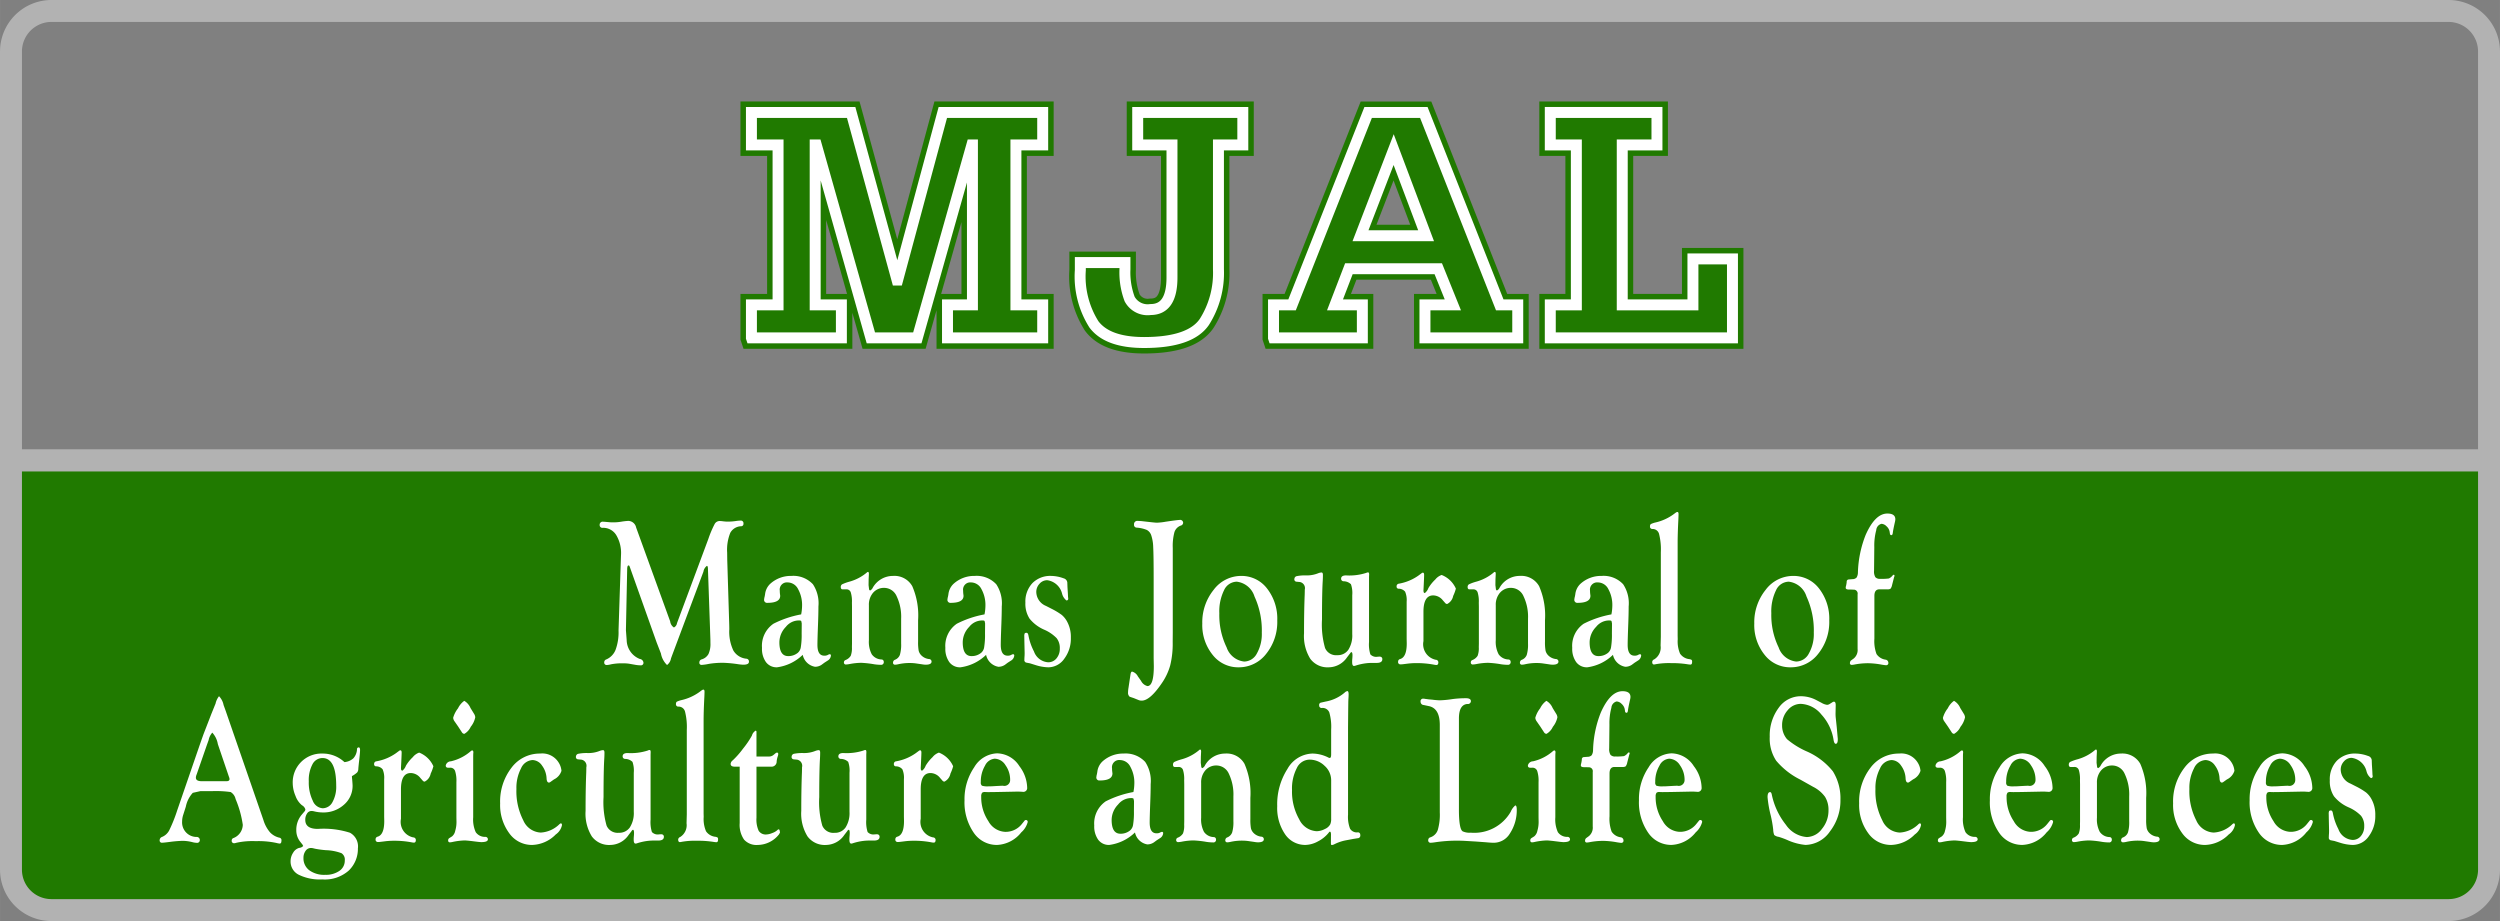 <svg id="Слой_1" data-name="Слой 1" xmlns="http://www.w3.org/2000/svg" width="80.434mm" height="29.633mm" viewBox="0 0 228.001 84">
  <rect x="0" y="0" width="228.001" height="84" fill="#808080" stroke="none"/>
  <defs>
    <style>
      .cls-1, .cls-5, .cls-6 {
        fill: none;
      }

      .cls-1, .cls-2 {
        stroke: #b2b2b2;
      }

      .cls-1, .cls-2, .cls-5 {
        stroke-miterlimit: 10;
        stroke-width: 2px;
      }

      .cls-2, .cls-4 {
        fill: #207a00;
      }

      .cls-3 {
        fill: #062568;
      }

      .cls-5 {
        stroke: #207a00;
      }

      .cls-6 {
        stroke: #fff;
      }

      .cls-7 {
        fill: #fff;
      }
    </style>
  </defs>
  <title>mjal</title>
  <path class="cls-1" d="M227.001,45.628H1V8.315A3.698,3.698,0,0,1,4.688,4.628H223.313a3.698,3.698,0,0,1,3.688,3.688v37.313Z" transform="translate(0 -3.628)"/>
  <path class="cls-2" d="M1,42H227.001a0,0,0,0,1,0,0V79.315a3.685,3.685,0,0,1-3.685,3.685H4.685A3.685,3.685,0,0,1,1,79.315V42A0,0,0,0,1,1,42Z"/>
  <g>
    <g>
      <path class="cls-3" d="M68.53,34.441V31.433h2.429V16.847h-2.429V13.884h9.096l4.186,15.286h0.052L85.986,13.884h9.108v2.963H92.652V31.433H95.094v3.009H86.412V31.433H88.686V16.847H88.634L83.66,34.441H79.422L74.448,16.847H74.344V31.433h2.39v3.009h-8.204Z" transform="translate(0 -3.628)"/>
      <path class="cls-3" d="M113.345,13.884v2.963H111.123V28.183a8.331,8.331,0,0,1-1.286,4.806q-1.285,1.877-5.497,1.877-3.333,0-4.574-1.654a8.177,8.177,0,0,1-1.24-4.938V27.574h4.07v0.609a6.885,6.885,0,0,0,.426,2.716,1.863,1.863,0,0,0,1.912.959q1.95,0,1.951-2.917V16.847h-3.126V13.884h9.586Z" transform="translate(0 -3.628)"/>
      <path class="cls-3" d="M116.145,34.441V31.433h1.692l6.938-17.548h5.078l6.925,17.548h1.641v3.009h-8.462V31.433h2.545l-1.331-3.296h-8.152l-1.267,3.296h2.494v3.009h-8.101Zm7.933-9.314h5.982l-2.958-7.855Z" transform="translate(0 -3.628)"/>
      <path class="cls-3" d="M141.387,34.441V31.433h2.377V16.847h-2.377V13.884h9.729v2.963h-3.166V31.433h6.447V27.241h3.605v7.201H141.387Z" transform="translate(0 -3.628)"/>
    </g>
    <g>
      <path class="cls-4" d="M68.53,34.441V31.433h2.429V16.847h-2.429V13.884h9.096l4.186,15.286h0.052L85.986,13.884h9.108v2.963H92.652V31.433H95.094v3.009H86.412V31.433H88.686V16.847H88.634L83.66,34.441H79.422L74.448,16.847H74.344V31.433h2.39v3.009h-8.204Z" transform="translate(0 -3.628)"/>
      <path class="cls-4" d="M113.345,13.884v2.963H111.123V28.183a8.331,8.331,0,0,1-1.286,4.806q-1.285,1.877-5.497,1.877-3.333,0-4.574-1.654a8.177,8.177,0,0,1-1.24-4.938V27.574h4.07v0.609a6.885,6.885,0,0,0,.426,2.716,1.863,1.863,0,0,0,1.912.959q1.95,0,1.951-2.917V16.847h-3.126V13.884h9.586Z" transform="translate(0 -3.628)"/>
      <path class="cls-4" d="M116.145,34.441V31.433h1.692l6.938-17.548h5.078l6.925,17.548h1.641v3.009h-8.462V31.433h2.545l-1.331-3.296h-8.152l-1.267,3.296h2.494v3.009h-8.101Zm7.933-9.314h5.982l-2.958-7.855Z" transform="translate(0 -3.628)"/>
      <path class="cls-4" d="M141.387,34.441V31.433h2.377V16.847h-2.377V13.884h9.729v2.963h-3.166V31.433h6.447V27.241h3.605v7.201H141.387Z" transform="translate(0 -3.628)"/>
    </g>
    <g>
      <path class="cls-5" d="M68.53,34.441V31.433h2.429V16.847h-2.429V13.884h9.096l4.186,15.286h0.052L85.986,13.884h9.108v2.963H92.652V31.433H95.094v3.009H86.412V31.433H88.686V16.847H88.634L83.66,34.441H79.422L74.448,16.847H74.344V31.433h2.39v3.009h-8.204Z" transform="translate(0 -3.628)"/>
      <path class="cls-5" d="M113.345,13.884v2.963H111.123V28.183a8.331,8.331,0,0,1-1.286,4.806q-1.285,1.877-5.497,1.877-3.333,0-4.574-1.654a8.177,8.177,0,0,1-1.24-4.938V27.574h4.07v0.609a6.885,6.885,0,0,0,.426,2.716,1.863,1.863,0,0,0,1.912.959q1.95,0,1.951-2.917V16.847h-3.126V13.884h9.586Z" transform="translate(0 -3.628)"/>
      <path class="cls-5" d="M116.145,34.441V31.433h1.692l6.938-17.548h5.078l6.925,17.548h1.641v3.009h-8.462V31.433h2.545l-1.331-3.296h-8.152l-1.267,3.296h2.494v3.009h-8.101Zm7.933-9.314h5.982l-2.958-7.855Z" transform="translate(0 -3.628)"/>
      <path class="cls-5" d="M141.387,34.441V31.433h2.377V16.847h-2.377V13.884h9.729v2.963h-3.166V31.433h6.447V27.241h3.605v7.201H141.387Z" transform="translate(0 -3.628)"/>
    </g>
    <g>
      <path class="cls-6" d="M68.53,34.441V31.433h2.429V16.847h-2.429V13.884h9.096l4.186,15.286h0.052L85.986,13.884h9.108v2.963H92.652V31.433H95.094v3.009H86.412V31.433H88.686V16.847H88.634L83.66,34.441H79.422L74.448,16.847H74.344V31.433h2.39v3.009h-8.204Z" transform="translate(0 -3.628)"/>
      <path class="cls-6" d="M113.345,13.884v2.963H111.123V28.183a8.331,8.331,0,0,1-1.286,4.806q-1.285,1.877-5.497,1.877-3.333,0-4.574-1.654a8.177,8.177,0,0,1-1.24-4.938V27.574h4.07v0.609a6.885,6.885,0,0,0,.426,2.716,1.863,1.863,0,0,0,1.912.959q1.95,0,1.951-2.917V16.847h-3.126V13.884h9.586Z" transform="translate(0 -3.628)"/>
      <path class="cls-6" d="M116.145,34.441V31.433h1.692l6.938-17.548h5.078l6.925,17.548h1.641v3.009h-8.462V31.433h2.545l-1.331-3.296h-8.152l-1.267,3.296h2.494v3.009h-8.101Zm7.933-9.314h5.982l-2.958-7.855Z" transform="translate(0 -3.628)"/>
      <path class="cls-6" d="M141.387,34.441V31.433h2.377V16.847h-2.377V13.884h9.729v2.963h-3.166V31.433h6.447V27.241h3.605v7.201H141.387Z" transform="translate(0 -3.628)"/>
    </g>
  </g>
  <g>
    <path class="cls-7" d="M58.014,51.737l3.106,8.565a0.768,0.768,0,0,0,.341.554,0.524,0.524,0,0,0,.279-0.392l2.857-7.675a9.554,9.554,0,0,1,.578-1.367A0.522,0.522,0,0,1,65.63,51.145a2.897,2.897,0,0,1,.334.029,3.546,3.546,0,0,0,.456.028,5.386,5.386,0,0,0,.767-0.067,3.198,3.198,0,0,1,.35-0.028,0.238,0.238,0,0,1,.266.272,0.212,0.212,0,0,1-.205.244,1.164,1.164,0,0,0-.997.601,4.126,4.126,0,0,0-.284,1.804l0.007,0.649,0.182,5.936,0.007,0.392a4.017,4.017,0,0,0,.368,1.951,1.547,1.547,0,0,0,1.209.749,0.249,0.249,0,0,1,.212.282q0,0.262-.516.263a3.986,3.986,0,0,1-.486-0.048,11.443,11.443,0,0,0-1.314-.125,7.715,7.715,0,0,0-1.329.096,4.498,4.498,0,0,1-.684.096,0.195,0.195,0,0,1-.19-0.243,0.276,0.276,0,0,1,.22-0.264,1.049,1.049,0,0,0,.61-0.486,2.174,2.174,0,0,0,.178-0.993c0-.21-0.002-0.359-0.007-0.449l-0.22-6.339q-0.007-.258-0.099-0.258a0.83,0.83,0,0,0-.312.526L61.299,63.389l-0.105.286a0.935,0.935,0,0,1-.361.603,1.944,1.944,0,0,1-.557-1.052l-0.386-.994-2.427-6.824-0.053-.143a0.098,0.098,0,0,0-.091-0.067q-0.121,0-.121.392l-0.007.306-0.099,4.827-0.008.383,0.068,0.898a1.889,1.889,0,0,0,1.19,1.72,0.383,0.383,0,0,1,.341.331,0.229,0.229,0,0,1-.266.252,2.917,2.917,0,0,1-.486-0.048l-0.54-.096A3.472,3.472,0,0,0,56.8,64.125a5.05,5.05,0,0,0-1.079.09,1.713,1.713,0,0,1-.38.063,0.216,0.216,0,0,1-.235-0.253,0.263,0.263,0,0,1,.182-0.254,1.579,1.579,0,0,0,.853-0.883,4.626,4.626,0,0,0,.269-1.761l0.205-6.27,0.022-.639a3.17,3.17,0,0,0-.443-1.799,1.394,1.394,0,0,0-1.217-.654,0.248,0.248,0,0,1-.288-0.272,0.271,0.271,0,0,1,.326-0.282c0.045,0,.104.003,0.174,0.009l0.439,0.039q0.121,0.01.311,0.009a4.206,4.206,0,0,0,.697-0.057,6.093,6.093,0,0,1,.666-0.077A0.749,0.749,0,0,1,58.014,51.737Z" transform="translate(0 -3.628)"/>
    <path class="cls-7" d="M73.065,59.662a4.101,4.101,0,0,0,.083-0.748,2.993,2.993,0,0,0-.365-1.562,1.075,1.075,0,0,0-.937-0.606,0.659,0.659,0,0,0-.73.761,2.403,2.403,0,0,0,.015.275L71.154,57.963q0,0.647-1.173.646a0.269,0.269,0,0,1-.29-0.334,0.948,0.948,0,0,1,.038-0.211c0.016-.069.031-0.152,0.046-0.248a1.533,1.533,0,0,1,.462-0.937,2.792,2.792,0,0,1,1.94-.727,2.44,2.44,0,0,1,1.963.764,3.141,3.141,0,0,1,.5,2.024q0,0.725-.045,1.823-0.046,1.26-.046,1.68,0,0.983.622,0.983a0.621,0.621,0,0,0,.326-0.067,0.446,0.446,0,0,1,.174-0.066,0.108,0.108,0,0,1,.106.134,0.575,0.575,0,0,1-.295.449l-0.296.191-0.257.19a1.06,1.06,0,0,1-.599.182,1.391,1.391,0,0,1-1.122-1.089,4.139,4.139,0,0,1-2.342,1.137,1.205,1.205,0,0,1-1.008-.469,2.081,2.081,0,0,1-.364-1.303,2.445,2.445,0,0,1,1.044-2.202A9.215,9.215,0,0,1,73.065,59.662Zm-0.152.554a1.505,1.505,0,0,0-1.243.584,2.027,2.027,0,0,0-.591,1.404q0,1.261.804,1.262a1.357,1.357,0,0,0,.872-0.296,0.837,0.837,0,0,0,.28-0.526A6.924,6.924,0,0,0,73.11,61.411l0.007-.736v-0.2l-0.045-.211A0.268,0.268,0,0,0,72.913,60.215Z" transform="translate(0 -3.628)"/>
    <path class="cls-7" d="M83.73,60.196v1.936a4.386,4.386,0,0,0,.053.844,0.928,0.928,0,0,0,.243.424,1.167,1.167,0,0,0,.697.334,0.231,0.231,0,0,1,.235.229q0,0.287-.54.287a2.186,2.186,0,0,1-.327-0.036l-0.494-.072a4.135,4.135,0,0,0-.524-0.045,4.751,4.751,0,0,0-1.155.112,1.354,1.354,0,0,1-.304.041,0.17,0.17,0,0,1-.167-0.211,0.262,0.262,0,0,1,.174-0.238A0.78,0.78,0,0,0,82.07,63.351a3.293,3.293,0,0,0,.114-1.033V60.063a4.35,4.35,0,0,0-.411-2.06,1.246,1.246,0,0,0-1.12-.76,1.298,1.298,0,0,0-1.022.439,1.666,1.666,0,0,0-.388,1.146v3.188a2.431,2.431,0,0,0,.261,1.283,1.122,1.122,0,0,0,.883.473,0.209,0.209,0,0,1,.212.22,0.236,0.236,0,0,1-.266.268,4.466,4.466,0,0,1-.6-0.048,9.271,9.271,0,0,0-1.185-.134,5.904,5.904,0,0,0-1.018.103,2.457,2.457,0,0,1-.373.051,0.173,0.173,0,0,1-.19-0.201,0.215,0.215,0,0,1,.129-0.2,0.992,0.992,0,0,0,.493-0.396,1.995,1.995,0,0,0,.106-0.789l0.007-.315V58.963L77.696,58.591a2.789,2.789,0,0,0-.11-0.951,0.403,0.403,0,0,0-.406-0.263H76.832a0.128,0.128,0,0,1-.114-0.058,0.229,0.229,0,0,1-.038-0.144,0.275,0.275,0,0,1,.114-0.253,4.054,4.054,0,0,1,.669-0.244,4.175,4.175,0,0,0,1.589-.832A0.143,0.143,0,0,1,79.152,55.79q0.091-.01.091,0.182l-0.023.478-0.007.545,0.045,0.363a0.14,0.14,0,0,0,.099.124,0.531,0.531,0,0,0,.242-0.258,2.109,2.109,0,0,1,1.838-1.071,1.863,1.863,0,0,1,1.763.939A6.692,6.692,0,0,1,83.73,60.196Z" transform="translate(0 -3.628)"/>
    <path class="cls-7" d="M89.787,59.662a4.101,4.101,0,0,0,.083-0.748,2.993,2.993,0,0,0-.365-1.562,1.075,1.075,0,0,0-.937-0.606,0.659,0.659,0,0,0-.73.761,2.403,2.403,0,0,0,.015.275l0.022,0.181q0,0.647-1.173.646a0.269,0.269,0,0,1-.29-0.334,0.948,0.948,0,0,1,.038-0.211c0.016-.069.031-0.152,0.046-0.248a1.533,1.533,0,0,1,.462-0.937,2.792,2.792,0,0,1,1.94-.727,2.44,2.44,0,0,1,1.963.764,3.141,3.141,0,0,1,.5,2.024q0,0.725-.045,1.823-0.046,1.26-.046,1.68,0,0.983.622,0.983a0.621,0.621,0,0,0,.326-0.067,0.446,0.446,0,0,1,.174-0.066,0.108,0.108,0,0,1,.106.134,0.575,0.575,0,0,1-.295.449l-0.296.191L91.652,64.258a1.06,1.06,0,0,1-.599.182,1.391,1.391,0,0,1-1.122-1.089,4.139,4.139,0,0,1-2.342,1.137,1.205,1.205,0,0,1-1.008-.469,2.081,2.081,0,0,1-.364-1.303,2.445,2.445,0,0,1,1.044-2.202A9.215,9.215,0,0,1,89.787,59.662Zm-0.152.554a1.505,1.505,0,0,0-1.243.584,2.027,2.027,0,0,0-.591,1.404q0,1.261.804,1.262a1.357,1.357,0,0,0,.872-0.296,0.837,0.837,0,0,0,.28-0.526,6.924,6.924,0,0,0,.076-1.232L89.84,60.674v-0.2l-0.045-.211A0.268,0.268,0,0,0,89.635,60.215Z" transform="translate(0 -3.628)"/>
    <path class="cls-7" d="M95.875,56.153a3.378,3.378,0,0,1,1.129.22,0.44,0.44,0,0,1,.334.373l0.015,0.42L97.391,57.769l0.015,0.325a0.55,0.55,0,0,1,.015.114,0.152,0.152,0,0,1-.161.182,1.144,1.144,0,0,1-.4-0.628,1.618,1.618,0,0,0-1.353-1.217,0.919,0.919,0,0,0-.703.323,1.088,1.088,0,0,0-.295.759,1.406,1.406,0,0,0,.887,1.263l0.523,0.267a6.475,6.475,0,0,1,.91.55,2.149,2.149,0,0,1,.462.559,2.929,2.929,0,0,1,.371,1.528,3.056,3.056,0,0,1-.599,1.911,1.787,1.787,0,0,1-1.463.783,4.136,4.136,0,0,1-1.145-.2l-0.523-.163-0.341-.066a0.233,0.233,0,0,1-.167-0.268c0-.051.002-0.131,0.008-0.239,0.01-.108.015-0.232,0.015-0.373l-0.023-1.041-0.008-.469A0.643,0.643,0,0,1,93.452,61.396a0.21,0.21,0,0,1,.178-0.053q0.122,0,.167.258a5.173,5.173,0,0,0,.5,1.438,1.473,1.473,0,0,0,1.296.99,0.955,0.955,0,0,0,.758-0.355,1.34,1.34,0,0,0,.303-0.898,1.444,1.444,0,0,0-.292-0.95,3.547,3.547,0,0,0-1.11-.76,3.499,3.499,0,0,1-1.357-1.018,2.49,2.49,0,0,1-.379-1.457,2.453,2.453,0,0,1,.637-1.778A2.282,2.282,0,0,1,95.875,56.153Z" transform="translate(0 -3.628)"/>
    <path class="cls-7" d="M106.957,53.61v7.737l-0.007.859a8.275,8.275,0,0,1-.224,2.097,5.419,5.419,0,0,1-.785,1.657q-1.069,1.567-1.819,1.567a0.72,0.72,0,0,1-.295-0.058l-0.425-.172-0.372-.124a0.46,0.46,0,0,1-.151-0.402,2.499,2.499,0,0,1,.038-0.401l0.182-1.214c0.026-.185.077-0.276,0.153-0.276a0.842,0.842,0,0,1,.521.433l0.293,0.414a0.903,0.903,0,0,0,.579.472q0.584,0,.584-1.825l-0.015-.707V56.469q0-2.217-.042-2.949a3.735,3.735,0,0,0-.186-1.094,0.863,0.863,0,0,0-.398-0.468,3.034,3.034,0,0,0-.936-0.21,0.246,0.246,0,0,1-.228-0.281,0.3,0.3,0,0,1,.349-0.331,5.101,5.101,0,0,1,.516.039q1.069,0.124,1.205.124a5.491,5.491,0,0,0,.796-0.086q1.092-.163,1.273-0.163a0.273,0.273,0,0,1,.341.263,0.285,0.285,0,0,1-.228.253,0.943,0.943,0,0,0-.568.597A4.857,4.857,0,0,0,106.957,53.61Z" transform="translate(0 -3.628)"/>
    <path class="cls-7" d="M113.189,56.153a2.92,2.92,0,0,1,2.365,1.146,4.464,4.464,0,0,1,.933,2.912,4.633,4.633,0,0,1-1.012,3.05,3.138,3.138,0,0,1-2.521,1.227,2.945,2.945,0,0,1-2.361-1.136,4.317,4.317,0,0,1-.944-2.854,4.712,4.712,0,0,1,1.035-3.074A3.13,3.13,0,0,1,113.189,56.153Zm-0.393.526a1.299,1.299,0,0,0-1.163.781,4.371,4.371,0,0,0-.43,2.104,6.719,6.719,0,0,0,.665,3.104,1.914,1.914,0,0,0,1.601,1.295,1.33,1.33,0,0,0,1.159-.738,3.606,3.606,0,0,0,.449-1.898,7.416,7.416,0,0,0-.665-3.294A1.934,1.934,0,0,0,112.796,56.679Z" transform="translate(0 -3.628)"/>
    <path class="cls-7" d="M124.856,56.258v5.918a3.054,3.054,0,0,0,.121,1.132,0.718,0.718,0,0,0,.652.215l0.174-.01a0.37,0.37,0,0,1,.137.02,0.214,0.214,0,0,1,.129.214q0,0.34-.517.34h-0.365a4.732,4.732,0,0,0-.486.02,5.103,5.103,0,0,0-1.08.229,0.405,0.405,0,0,1-.137.028c-0.112,0-.167-0.118-0.167-0.354a2.921,2.921,0,0,1,.015-0.325q0.015-.19.015-0.287,0-.286-0.098-0.296a0.242,0.242,0,0,0-.121.115l-0.272.354a2.051,2.051,0,0,1-1.672.917,1.951,1.951,0,0,1-1.688-.782,3.938,3.938,0,0,1-.568-2.32q0-2.033.061-3.522c0.005-.178.008-0.331,0.008-0.458a0.568,0.568,0,0,0-.447-0.697l-0.303-.028a0.21,0.21,0,0,1-.197-0.263,0.268,0.268,0,0,1,.232-0.248,3.781,3.781,0,0,1,.863-0.063,2.751,2.751,0,0,0,1.057-.191,0.99,0.99,0,0,1,.319-0.077q0.129,0,.129.22c0,0.172-.005.347-0.015,0.525q-0.068,1.012-.068,3.542a7.818,7.818,0,0,0,.279,2.601,1.091,1.091,0,0,0,1.116.654,1.167,1.167,0,0,0,1.01-.497,2.423,2.423,0,0,0,.354-1.421V57.908a2.426,2.426,0,0,0-.118-0.995,0.981,0.981,0,0,0-.663-0.272,0.225,0.225,0,0,1-.235-0.233q0-.302.457-0.302a4.995,4.995,0,0,0,1.833-.229,0.39,0.39,0,0,1,.16-0.047q0.106-.01.106,0.19Z" transform="translate(0 -3.628)"/>
    <path class="cls-7" d="M129.82,59.42v2.681a1.443,1.443,0,0,0,1.122,1.699,0.232,0.232,0,0,1,.235.233c0,0.163-.058.244-0.175,0.244a1.053,1.053,0,0,1-.212-0.028,8.412,8.412,0,0,0-1.565-.144,6.978,6.978,0,0,0-.767.038l-0.471.058a1.82,1.82,0,0,1-.266.019,0.208,0.208,0,0,1-.213-0.253,0.233,0.233,0,0,1,.189-0.234q0.599-.182.599-1.42l-0.008-.4V58.501a1.95,1.95,0,0,0-.14-0.91,0.762,0.762,0,0,0-.603-0.271,0.181,0.181,0,0,1-.174-0.206,0.231,0.231,0,0,1,.206-0.253,4.408,4.408,0,0,0,1.78-.736l0.296-.22a0.188,0.188,0,0,1,.114-0.048q0.114,0,.114.21c0,0.044-.003.137-0.008,0.277l-0.023.535-0.03.592,0.008,0.105a0.15,0.15,0,0,0,.113.144,0.994,0.994,0,0,0,.33-0.459,3.584,3.584,0,0,1,.627-0.779,1.281,1.281,0,0,1,.582-0.416,2.369,2.369,0,0,1,1.296,1.243,3.636,3.636,0,0,1-.245.669,1.039,1.039,0,0,1-.551.736,0.239,0.239,0,0,1-.181-0.096l-0.211-.239a1.138,1.138,0,0,0-.881-0.449Q129.821,57.931,129.82,59.42Z" transform="translate(0 -3.628)"/>
    <path class="cls-7" d="M140.904,60.196v1.936a4.386,4.386,0,0,0,.053.844,0.928,0.928,0,0,0,.243.424,1.167,1.167,0,0,0,.697.334,0.231,0.231,0,0,1,.235.229q0,0.287-.54.287a2.186,2.186,0,0,1-.327-0.036l-0.494-.072a4.135,4.135,0,0,0-.524-0.045,4.751,4.751,0,0,0-1.155.112,1.354,1.354,0,0,1-.304.041,0.17,0.17,0,0,1-.167-0.211,0.262,0.262,0,0,1,.174-0.238,0.78,0.78,0,0,0,.447-0.449,3.293,3.293,0,0,0,.114-1.033V60.063a4.35,4.35,0,0,0-.411-2.06,1.246,1.246,0,0,0-1.12-.76,1.298,1.298,0,0,0-1.022.439,1.666,1.666,0,0,0-.388,1.146v3.188a2.431,2.431,0,0,0,.261,1.283,1.122,1.122,0,0,0,.883.473,0.209,0.209,0,0,1,.212.22,0.236,0.236,0,0,1-.266.268,4.466,4.466,0,0,1-.6-0.048,9.271,9.271,0,0,0-1.185-.134,5.904,5.904,0,0,0-1.018.103,2.457,2.457,0,0,1-.373.051,0.173,0.173,0,0,1-.19-0.201,0.215,0.215,0,0,1,.129-0.2,0.992,0.992,0,0,0,.493-0.396,1.995,1.995,0,0,0,.106-0.789l0.007-.315V58.963l-0.007-.372a2.789,2.789,0,0,0-.11-0.951,0.403,0.403,0,0,0-.406-0.263h-0.349a0.128,0.128,0,0,1-.114-0.058,0.229,0.229,0,0,1-.038-0.144,0.275,0.275,0,0,1,.114-0.253,4.054,4.054,0,0,1,.669-0.244,4.175,4.175,0,0,0,1.589-.832,0.143,0.143,0,0,1,.099-0.058q0.091-.01.091,0.182l-0.023.478-0.007.545,0.045,0.363a0.14,0.14,0,0,0,.099.124,0.531,0.531,0,0,0,.242-0.258,2.109,2.109,0,0,1,1.838-1.071,1.863,1.863,0,0,1,1.763.939A6.692,6.692,0,0,1,140.904,60.196Z" transform="translate(0 -3.628)"/>
    <path class="cls-7" d="M146.961,59.662a4.101,4.101,0,0,0,.083-0.748,2.993,2.993,0,0,0-.365-1.562,1.075,1.075,0,0,0-.937-0.606,0.659,0.659,0,0,0-.73.761,2.403,2.403,0,0,0,.015.275l0.022,0.181q0,0.647-1.173.646a0.269,0.269,0,0,1-.29-0.334,0.948,0.948,0,0,1,.038-0.211c0.016-.069.031-0.152,0.046-0.248a1.533,1.533,0,0,1,.462-0.937,2.792,2.792,0,0,1,1.94-.727,2.44,2.44,0,0,1,1.963.764,3.141,3.141,0,0,1,.5,2.024q0,0.725-.045,1.823-0.046,1.26-.046,1.68,0,0.983.622,0.983a0.621,0.621,0,0,0,.326-0.067,0.446,0.446,0,0,1,.174-0.066,0.108,0.108,0,0,1,.106.134,0.575,0.575,0,0,1-.295.449l-0.296.191-0.257.19a1.06,1.06,0,0,1-.599.182,1.391,1.391,0,0,1-1.122-1.089,4.139,4.139,0,0,1-2.342,1.137,1.205,1.205,0,0,1-1.008-.469,2.081,2.081,0,0,1-.364-1.303,2.445,2.445,0,0,1,1.044-2.202A9.215,9.215,0,0,1,146.961,59.662Zm-0.152.554a1.505,1.505,0,0,0-1.243.584,2.027,2.027,0,0,0-.591,1.404q0,1.261.804,1.262a1.357,1.357,0,0,0,.872-0.296,0.837,0.837,0,0,0,.28-0.526,6.924,6.924,0,0,0,.076-1.232l0.007-.736v-0.2l-0.045-.211A0.268,0.268,0,0,0,146.809,60.215Z" transform="translate(0 -3.628)"/>
    <path class="cls-7" d="M153.002,53.169v8.444l0.008,0.315a2.85,2.85,0,0,0,.212,1.312,1.183,1.183,0,0,0,.834.502,0.512,0.512,0,0,1,.231.078,0.319,0.319,0,0,1,.034.185q0,0.234-.152.234a1.89,1.89,0,0,1-.266-0.029,9.064,9.064,0,0,0-1.497-.104,6.822,6.822,0,0,0-1.39.096,0.911,0.911,0,0,1-.174.028c-0.106,0-.16-0.081-0.16-0.244a0.279,0.279,0,0,1,.189-0.225,1.268,1.268,0,0,0,.576-1.25l0.015-.554,0.007-.257V54a5.727,5.727,0,0,0-.163-1.68,0.603,0.603,0,0,0-.603-0.448,0.21,0.21,0,0,1-.22-0.253,0.218,0.218,0,0,1,.084-0.199,2.163,2.163,0,0,1,.457-0.151,4.503,4.503,0,0,0,1.552-.698l0.258-.191a0.322,0.322,0,0,1,.136-0.058c0.076-.006.114,0.058,0.114,0.191q0,0.105-.015.478Q153.002,52.281,153.002,53.169Z" transform="translate(0 -3.628)"/>
    <path class="cls-7" d="M163.532,56.153a2.92,2.92,0,0,1,2.365,1.146,4.464,4.464,0,0,1,.933,2.912,4.633,4.633,0,0,1-1.012,3.05,3.138,3.138,0,0,1-2.521,1.227,2.945,2.945,0,0,1-2.361-1.136,4.317,4.317,0,0,1-.944-2.854,4.712,4.712,0,0,1,1.035-3.074A3.13,3.13,0,0,1,163.532,56.153Zm-0.393.526a1.299,1.299,0,0,0-1.163.781,4.371,4.371,0,0,0-.43,2.104,6.719,6.719,0,0,0,.665,3.104,1.914,1.914,0,0,0,1.601,1.295,1.33,1.33,0,0,0,1.159-.738,3.606,3.606,0,0,0,.449-1.898,7.416,7.416,0,0,0-.665-3.294A1.934,1.934,0,0,0,163.139,56.679Z" transform="translate(0 -3.628)"/>
    <path class="cls-7" d="M172.129,57.377H171.401q-0.455,0-.455.6v3.897a3.38,3.38,0,0,0,.193,1.401,1.183,1.183,0,0,0,.823.515,0.288,0.288,0,0,1,.258.282,0.197,0.197,0,0,1-.221.225c-0.041,0-.162-0.017-0.365-0.048a7.41,7.41,0,0,0-1.276-.134,6.622,6.622,0,0,0-1.254.125,1.503,1.503,0,0,1-.235.027,0.151,0.151,0,0,1-.152-0.186,0.292,0.292,0,0,1,.136-0.244l0.22-.162a1.003,1.003,0,0,0,.341-0.867V57.834a0.356,0.356,0,0,0-.371-0.429l-0.235-.01h-0.182c-0.197,0-.296-0.054-0.296-0.163a0.659,0.659,0,0,1,.03-0.172,2.58,2.58,0,0,0,.061-0.363,0.197,0.197,0,0,1,.159-0.22l0.364-.029a0.516,0.516,0,0,0,.375-0.144,0.902,0.902,0,0,0,.125-0.487,10.034,10.034,0,0,1,.705-3.403q0.864-1.95,1.979-1.95,0.728,0,.728.526a1.187,1.187,0,0,1-.038.249q-0.152.669-.189,0.956-0.023.239-.129,0.239a0.134,0.134,0,0,1-.137-0.132l-0.03-.199a0.865,0.865,0,0,0-.283-0.479,0.687,0.687,0,0,0-.456-0.223,0.635,0.635,0,0,0-.479.577,5.417,5.417,0,0,0-.177,1.541l-0.015,1.45-0.008.716a1.014,1.014,0,0,0,.118.582,0.544,0.544,0,0,0,.451.152,4.851,4.851,0,0,0,.784-0.033,0.929,0.929,0,0,0,.353-0.291l0.068-.048c0.065-.006.096,0.032,0.091,0.116l-0.038.105-0.182.712a0.828,0.828,0,0,1-.14.337A0.477,0.477,0,0,1,172.129,57.377Z" transform="translate(0 -3.628)"/>
    <path class="cls-7" d="M20.572,68.434l3.449,9.98a3.113,3.113,0,0,0,.606,1.127,1.709,1.709,0,0,0,.902.497,0.233,0.233,0,0,1,.136.272c0,0.175-.058.259-0.174,0.253a2.156,2.156,0,0,1-.289-0.058,7.763,7.763,0,0,0-1.883-.162,6.795,6.795,0,0,0-1.777.151,0.617,0.617,0,0,1-.197.04,0.219,0.219,0,0,1-.212-0.273,0.223,0.223,0,0,1,.167-0.205,1.334,1.334,0,0,0,.841-1.204,9.537,9.537,0,0,0-.657-2.352,0.979,0.979,0,0,0-.45-0.636,9.595,9.595,0,0,0-1.742-.081H18.263l-0.681.153a2.597,2.597,0,0,0-.635,1.258l-0.234.734a1.988,1.988,0,0,0-.106.64,1.324,1.324,0,0,0,1.334,1.392,0.275,0.275,0,0,1,.281.282,0.242,0.242,0,0,1-.273.254,1.893,1.893,0,0,1-.388-0.058,3.757,3.757,0,0,0-.896-0.124,10.98,10.98,0,0,0-1.155.095q-0.593.078-.737,0.077a0.198,0.198,0,0,1-.213-0.233,0.314,0.314,0,0,1,.212-0.293,1.297,1.297,0,0,0,.656-0.596,13.516,13.516,0,0,0,.731-1.828l2.069-6.012q0.25-.716.349-0.983l0.705-1.822,0.364-.897v0.029a1.677,1.677,0,0,1,.326-0.727,1.575,1.575,0,0,1,.417.803Zm0.284,5.976-0.99-2.917a2.053,2.053,0,0,0-.506-1.048,1.426,1.426,0,0,0-.333.677l-0.144.4-0.884,2.545-0.084.238a0.721,0.721,0,0,0-.053.248q0,0.324.545,0.323h2.238q0.287,0,.287-0.199a0.603,0.603,0,0,0-.038-0.162Z" transform="translate(0 -3.628)"/>
    <path class="cls-7" d="M31.412,73.134a1.388,1.388,0,0,0,.815-0.348A1.327,1.327,0,0,0,32.557,71.98a0.163,0.163,0,0,1,.152-0.19c0.085,0,.128.083,0.128,0.248,0,0.159-.03.498-0.091,1.02-0.041.355-.063,0.588-0.068,0.695a0.545,0.545,0,0,1-.106.324,2.301,2.301,0,0,1-.478.334,2.638,2.638,0,0,0,.023.296q0.037,0.459.038,0.563a2.257,2.257,0,0,1-.785,1.748,2.785,2.785,0,0,1-1.937.707,3.335,3.335,0,0,1-.766-0.096,1.108,1.108,0,0,0-.266-0.038,0.473,0.473,0,0,0-.4.234,0.996,0.996,0,0,0-.161.578q0,0.822,1.14.822a7.925,7.925,0,0,1,2.935.35,1.419,1.419,0,0,1,.725,1.422,2.75,2.75,0,0,1-.817,2.012,3.288,3.288,0,0,1-2.435.823,4.363,4.363,0,0,1-2.148-.427,1.346,1.346,0,0,1-.741-1.231,1.407,1.407,0,0,1,.234-0.776,0.929,0.929,0,0,1,.553-0.441,0.542,0.542,0,0,0,.363-0.173l-0.061-.124-0.227-.287a1.664,1.664,0,0,1-.34-1.032,2.13,2.13,0,0,1,.515-1.433l0.243-.287a0.29,0.29,0,0,0,.068-0.182,0.655,0.655,0,0,0-.311-0.372,1.933,1.933,0,0,1-.587-0.85,3.006,3.006,0,0,1-.254-1.154,2.623,2.623,0,0,1,2.714-2.709A2.894,2.894,0,0,1,31.412,73.134Zm-3.058,7.831a0.585,0.585,0,0,0-.485.263,1.058,1.058,0,0,0-.194.646,1.351,1.351,0,0,0,.531,1.123,2.286,2.286,0,0,0,1.448.416,2.159,2.159,0,0,0,1.296-.358,1.122,1.122,0,0,0,.493-0.951A0.689,0.689,0,0,0,31.14,81.439a4.453,4.453,0,0,0-1.408-.272,8.65,8.65,0,0,1-1-0.134l-0.197-.048A0.961,0.961,0,0,0,28.354,80.965Zm1.057-8.201a1.024,1.024,0,0,0-.916.57,3.071,3.071,0,0,0-.335,1.558,3.786,3.786,0,0,0,.362,1.758,1.054,1.054,0,0,0,.904.693,1.016,1.016,0,0,0,.896-0.565,2.865,2.865,0,0,0,.339-1.486Q30.662,72.765,29.411,72.764Z" transform="translate(0 -3.628)"/>
    <path class="cls-7" d="M36.567,75.62v2.682a1.443,1.443,0,0,0,1.122,1.699,0.232,0.232,0,0,1,.235.233c0,0.163-.058.244-0.175,0.244a1.053,1.053,0,0,1-.212-0.028,8.412,8.412,0,0,0-1.565-.144,6.978,6.978,0,0,0-.767.038l-0.471.058a1.82,1.82,0,0,1-.266.019,0.208,0.208,0,0,1-.213-0.253,0.233,0.233,0,0,1,.189-0.234q0.599-.182.599-1.42l-0.008-.4V74.702a1.947,1.947,0,0,0-.14-0.91A0.762,0.762,0,0,0,34.293,73.52a0.181,0.181,0,0,1-.174-0.205,0.23,0.23,0,0,1,.206-0.254,4.401,4.401,0,0,0,1.78-.736l0.296-.22a0.191,0.191,0,0,1,.114-0.048c0.076,0,.114.07,0.114,0.21,0,0.045-.003.138-0.008,0.277l-0.023.535-0.03.593,0.008,0.105a0.152,0.152,0,0,0,.113.144,1.001,1.001,0,0,0,.33-0.459,3.584,3.584,0,0,1,.627-0.779,1.28,1.28,0,0,1,.582-0.416,2.368,2.368,0,0,1,1.296,1.243,3.636,3.636,0,0,1-.245.669,1.039,1.039,0,0,1-.551.736,0.239,0.239,0,0,1-.181-0.096l-0.211-.239a1.135,1.135,0,0,0-.881-0.449Q36.568,74.131,36.567,75.62Z" transform="translate(0 -3.628)"/>
    <path class="cls-7" d="M43.154,72.763v5.406a2.807,2.807,0,0,0,.231,1.354,1.019,1.019,0,0,0,.86.43,0.222,0.222,0,0,1,.25.224q0,0.253-.6.254c-0.051,0-.16-0.009-0.327-0.027l-0.569-.071q-0.472-.054-0.623-0.055a6.014,6.014,0,0,0-1.086.134,1.271,1.271,0,0,1-.258.039,0.154,0.154,0,0,1-.16-0.187,0.225,0.225,0,0,1,.099-0.196l0.258-.162a0.87,0.87,0,0,0,.284-0.495,2.826,2.826,0,0,0,.118-0.82l-0.008-.399V74.959a2.883,2.883,0,0,0-.125-1.029A0.453,0.453,0,0,0,41.047,73.644H40.873a0.222,0.222,0,0,1-.197-0.078,0.288,0.288,0,0,1-.023-0.136,0.487,0.487,0,0,1,.464-0.369,4.156,4.156,0,0,0,1.818-.928,0.249,0.249,0,0,1,.129-0.066c0.071,0.007.106,0.066,0.106,0.181l-0.007.086C43.157,72.391,43.154,72.534,43.154,72.763Zm-0.815-5.218a1.37,1.37,0,0,1,.566.65l0.317,0.517a0.707,0.707,0,0,1,.121.334,2.04,2.04,0,0,1-.415.87,1.411,1.411,0,0,1-.582.641,0.276,0.276,0,0,1-.204-0.115l-0.355-.545-0.332-.478a0.658,0.658,0,0,1-.128-0.325,2.486,2.486,0,0,1,.445-0.87A1.786,1.786,0,0,1,42.34,67.545Z" transform="translate(0 -3.628)"/>
    <path class="cls-7" d="M49.257,72.354a1.751,1.751,0,0,1,1.667.783,1.675,1.675,0,0,1,.281.793,1.301,1.301,0,0,1-.686.784l-0.32.229a0.268,0.268,0,0,1-.13.058c-0.132,0-.206-0.121-0.221-0.362a2.112,2.112,0,0,0-.418-1.193,1.084,1.084,0,0,0-.863-0.5,1.222,1.222,0,0,0-1.048.757,3.812,3.812,0,0,0-.422,1.88,5.822,5.822,0,0,0,.624,2.859,1.828,1.828,0,0,0,1.593,1.118,2.644,2.644,0,0,0,1.725-.784l0.091-.057q0.122-.009.122,0.161a1.369,1.369,0,0,1-.569.853,3.139,3.139,0,0,1-2.16.955,2.527,2.527,0,0,1-2.085-1.074,4.323,4.323,0,0,1-.826-2.716,5.042,5.042,0,0,1,1.035-3.251A3.208,3.208,0,0,1,49.257,72.354Z" transform="translate(0 -3.628)"/>
    <path class="cls-7" d="M59.332,72.459v5.918a3.054,3.054,0,0,0,.121,1.132,0.718,0.718,0,0,0,.652.215l0.174-.01a0.37,0.37,0,0,1,.137.02,0.214,0.214,0,0,1,.129.214q0,0.34-.517.34H59.663a4.732,4.732,0,0,0-.486.02,5.103,5.103,0,0,0-1.08.229,0.405,0.405,0,0,1-.137.028c-0.112,0-.167-0.118-0.167-0.354a2.921,2.921,0,0,1,.015-0.325q0.015-.19.015-0.287,0-.286-0.098-0.296a0.242,0.242,0,0,0-.121.115l-0.272.354a2.051,2.051,0,0,1-1.672.917,1.951,1.951,0,0,1-1.688-.782,3.938,3.938,0,0,1-.568-2.32q0-2.033.061-3.522c0.005-.178.008-0.331,0.008-0.458a0.569,0.569,0,0,0-.447-0.697l-0.303-.028a0.21,0.21,0,0,1-.197-0.263,0.268,0.268,0,0,1,.232-0.248,3.829,3.829,0,0,1,.863-0.062,2.76,2.76,0,0,0,1.057-.191,1,1,0,0,1,.319-0.076q0.129,0,.129.22,0,0.258-.015.524-0.068,1.012-.068,3.542A7.818,7.818,0,0,0,55.32,78.925a1.091,1.091,0,0,0,1.116.654,1.167,1.167,0,0,0,1.01-.497,2.423,2.423,0,0,0,.354-1.421V74.108a2.425,2.425,0,0,0-.118-0.995,0.977,0.977,0,0,0-.663-0.271,0.225,0.225,0,0,1-.235-0.233q0-.302.457-0.302a5.017,5.017,0,0,0,1.833-.229,0.384,0.384,0,0,1,.16-0.048c0.071-.007.106,0.058,0.106,0.19Z" transform="translate(0 -3.628)"/>
    <path class="cls-7" d="M64.168,69.37V77.813l0.008,0.315a2.85,2.85,0,0,0,.212,1.312,1.183,1.183,0,0,0,.834.502,0.512,0.512,0,0,1,.231.078,0.319,0.319,0,0,1,.034.185q0,0.234-.152.234a1.89,1.89,0,0,1-.266-0.029,9.064,9.064,0,0,0-1.497-.104,6.822,6.822,0,0,0-1.39.096,0.911,0.911,0,0,1-.174.028c-0.106,0-.16-0.081-0.16-0.244a0.279,0.279,0,0,1,.189-0.225,1.268,1.268,0,0,0,.576-1.25l0.015-.554,0.007-.257V70.2a5.729,5.729,0,0,0-.163-1.68,0.603,0.603,0,0,0-.603-0.448,0.21,0.21,0,0,1-.22-0.253,0.22,0.22,0,0,1,.084-0.199,2.237,2.237,0,0,1,.457-0.15A4.512,4.512,0,0,0,63.744,66.772l0.258-.191a0.315,0.315,0,0,1,.136-0.058c0.076-.006.114,0.058,0.114,0.191q0,0.105-.015.478Q64.168,68.481,64.168,69.37Z" transform="translate(0 -3.628)"/>
    <path class="cls-7" d="M68.99,73.548V78.212a2.482,2.482,0,0,0,.201,1.186,0.759,0.759,0,0,0,.709.335,1.554,1.554,0,0,0,.527-0.13,1.379,1.379,0,0,0,.459-0.259,0.237,0.237,0,0,1,.122-0.08c0.061,0,.098.065,0.113,0.195l0.015,0.098-0.091.166a2.501,2.501,0,0,1-1.937.965,1.522,1.522,0,0,1-1.25-.486,2.355,2.355,0,0,1-.399-1.509V73.548h-0.462q-0.364,0-.364-0.253a0.449,0.449,0,0,1,.19-0.32,7.754,7.754,0,0,0,.936-1.062,8.209,8.209,0,0,0,.814-1.194,0.763,0.763,0,0,1,.349-0.459,0.13,0.13,0,0,1,.068.144v2.218H70.089a0.627,0.627,0,0,0,.432-0.125l0.197-.162a0.241,0.241,0,0,1,.136-0.067c0.086-.006.126,0.046,0.121,0.154a0.853,0.853,0,0,1-.053.212,2.232,2.232,0,0,0-.091.424,0.464,0.464,0,0,1-.417.491H68.99Z" transform="translate(0 -3.628)"/>
    <path class="cls-7" d="M79.004,72.459v5.918a3.054,3.054,0,0,0,.121,1.132,0.718,0.718,0,0,0,.652.215l0.174-.01a0.37,0.37,0,0,1,.137.02,0.214,0.214,0,0,1,.129.214q0,0.34-.517.34H79.335a4.732,4.732,0,0,0-.486.02,5.103,5.103,0,0,0-1.08.229,0.405,0.405,0,0,1-.137.028c-0.112,0-.167-0.118-0.167-0.354a2.921,2.921,0,0,1,.015-0.325q0.015-.19.015-0.287,0-.286-0.098-0.296a0.242,0.242,0,0,0-.121.115l-0.272.354a2.051,2.051,0,0,1-1.672.917,1.951,1.951,0,0,1-1.688-.782,3.938,3.938,0,0,1-.568-2.32q0-2.033.061-3.522c0.005-.178.008-0.331,0.008-0.458a0.569,0.569,0,0,0-.447-0.697l-0.303-.028a0.21,0.21,0,0,1-.197-0.263,0.268,0.268,0,0,1,.232-0.248,3.829,3.829,0,0,1,.863-0.062,2.76,2.76,0,0,0,1.057-.191,1,1,0,0,1,.319-0.076q0.129,0,.129.22,0,0.258-.015.524-0.068,1.012-.068,3.542a7.818,7.818,0,0,0,.279,2.601,1.091,1.091,0,0,0,1.116.654,1.167,1.167,0,0,0,1.01-.497,2.423,2.423,0,0,0,.354-1.421V74.108a2.425,2.425,0,0,0-.118-0.995,0.977,0.977,0,0,0-.663-0.271,0.225,0.225,0,0,1-.235-0.233q0-.302.457-0.302a5.017,5.017,0,0,0,1.833-.229,0.384,0.384,0,0,1,.16-0.048c0.071-.007.106,0.058,0.106,0.19Z" transform="translate(0 -3.628)"/>
    <path class="cls-7" d="M83.969,75.62v2.682A1.443,1.443,0,0,0,85.091,80a0.232,0.232,0,0,1,.235.233c0,0.163-.058.244-0.175,0.244a1.053,1.053,0,0,1-.212-0.028,8.412,8.412,0,0,0-1.565-.144,6.978,6.978,0,0,0-.767.038l-0.471.058a1.82,1.82,0,0,1-.266.019,0.208,0.208,0,0,1-.213-0.253,0.233,0.233,0,0,1,.189-0.234q0.599-.182.599-1.42l-0.008-.4V74.702a1.947,1.947,0,0,0-.14-0.91A0.762,0.762,0,0,0,81.695,73.52a0.181,0.181,0,0,1-.174-0.205,0.23,0.23,0,0,1,.206-0.254,4.401,4.401,0,0,0,1.78-.736l0.296-.22a0.191,0.191,0,0,1,.114-0.048c0.076,0,.114.07,0.114,0.21,0,0.045-.003.138-0.008,0.277l-0.023.535-0.03.593,0.008,0.105a0.152,0.152,0,0,0,.113.144,1.001,1.001,0,0,0,.33-0.459,3.584,3.584,0,0,1,.627-0.779,1.28,1.28,0,0,1,.582-0.416,2.368,2.368,0,0,1,1.296,1.243,3.636,3.636,0,0,1-.245.669,1.039,1.039,0,0,1-.551.736,0.239,0.239,0,0,1-.181-0.096l-0.211-.239a1.135,1.135,0,0,0-.881-0.449Q83.969,74.131,83.969,75.62Z" transform="translate(0 -3.628)"/>
    <path class="cls-7" d="M90.943,72.334a2.465,2.465,0,0,1,2.024,1.166,3.347,3.347,0,0,1,.712,1.969,0.346,0.346,0,0,1-.409.373L92.923,75.823H92.749l-0.462.01-1.43.029-0.749.009-0.258-.009a0.401,0.401,0,0,0-.28.066,0.557,0.557,0,0,0-.083.354,3.913,3.913,0,0,0,.654,2.238,1.842,1.842,0,0,0,1.509.973,1.881,1.881,0,0,0,1.536-.704l0.242-.299a0.166,0.166,0,0,1,.129-0.077,0.164,0.164,0,0,1,.167.2,1.907,1.907,0,0,1-.584.928A2.976,2.976,0,0,1,90.928,80.688a2.533,2.533,0,0,1-2.138-1.137A4.873,4.873,0,0,1,87.964,76.617a5.143,5.143,0,0,1,.883-3.011A2.532,2.532,0,0,1,90.943,72.334Zm-0.212.487a1.081,1.081,0,0,0-.897.636,2.839,2.839,0,0,0-.384,1.499,0.358,0.358,0,0,0,.109.332,1.744,1.744,0,0,0,.592.057c0.166,0,.341-0.006.527-0.02q0.678-.037.784-0.037a0.53,0.53,0,0,0,.663-0.513,2.277,2.277,0,0,0-.426-1.361A1.202,1.202,0,0,0,90.731,72.822Z" transform="translate(0 -3.628)"/>
    <path class="cls-7" d="M103.368,75.862a4.11,4.11,0,0,0,.083-0.748,2.99,2.99,0,0,0-.365-1.562,1.075,1.075,0,0,0-.937-0.606,0.659,0.659,0,0,0-.73.761,2.408,2.408,0,0,0,.015.276l0.022,0.181q0,0.646-1.173.646a0.27,0.27,0,0,1-.29-0.335,0.951,0.951,0,0,1,.038-0.21c0.016-.07.031-0.153,0.046-0.248a1.534,1.534,0,0,1,.462-0.938,2.795,2.795,0,0,1,1.94-.726,2.439,2.439,0,0,1,1.963.763,3.143,3.143,0,0,1,.5,2.024q0,0.725-.045,1.823-0.046,1.26-.046,1.68,0,0.983.622,0.983a0.621,0.621,0,0,0,.326-0.067,0.446,0.446,0,0,1,.174-0.066,0.108,0.108,0,0,1,.106.134,0.575,0.575,0,0,1-.295.449l-0.296.191-0.257.19a1.06,1.06,0,0,1-.599.182,1.391,1.391,0,0,1-1.122-1.089,4.139,4.139,0,0,1-2.342,1.137,1.205,1.205,0,0,1-1.008-.469,2.081,2.081,0,0,1-.364-1.303,2.448,2.448,0,0,1,1.044-2.203A9.189,9.189,0,0,1,103.368,75.862Zm-0.152.554a1.507,1.507,0,0,0-1.243.583,2.033,2.033,0,0,0-.591,1.405q0,1.261.804,1.262a1.357,1.357,0,0,0,.872-0.296,0.837,0.837,0,0,0,.28-0.526,6.924,6.924,0,0,0,.076-1.232l0.007-.736v-0.2l-0.045-.211A0.268,0.268,0,0,0,103.216,76.416Z" transform="translate(0 -3.628)"/>
    <path class="cls-7" d="M114.034,76.396v1.936a4.386,4.386,0,0,0,.053.844,0.928,0.928,0,0,0,.243.424,1.167,1.167,0,0,0,.697.334,0.231,0.231,0,0,1,.235.229q0,0.287-.54.287a2.186,2.186,0,0,1-.327-0.036l-0.494-.072a4.135,4.135,0,0,0-.524-0.045,4.751,4.751,0,0,0-1.155.112,1.354,1.354,0,0,1-.304.041,0.17,0.17,0,0,1-.167-0.211,0.262,0.262,0,0,1,.174-0.238,0.78,0.78,0,0,0,.447-0.449,3.293,3.293,0,0,0,.114-1.033V76.263a4.355,4.355,0,0,0-.411-2.061,1.247,1.247,0,0,0-1.12-.76,1.299,1.299,0,0,0-1.022.439,1.666,1.666,0,0,0-.388,1.146v3.188a2.431,2.431,0,0,0,.261,1.283,1.122,1.122,0,0,0,.883.473,0.209,0.209,0,0,1,.212.22,0.236,0.236,0,0,1-.266.268,4.466,4.466,0,0,1-.6-0.048,9.271,9.271,0,0,0-1.185-.134,5.904,5.904,0,0,0-1.018.103,2.457,2.457,0,0,1-.373.051,0.173,0.173,0,0,1-.19-0.201,0.215,0.215,0,0,1,.129-0.2,0.992,0.992,0,0,0,.493-0.396,1.995,1.995,0,0,0,.106-0.789l0.007-.315V75.164l-0.007-.373a2.786,2.786,0,0,0-.11-0.95,0.404,0.404,0,0,0-.406-0.264h-0.349a0.127,0.127,0,0,1-.114-0.057,0.229,0.229,0,0,1-.038-0.144,0.276,0.276,0,0,1,.114-0.254,4.122,4.122,0,0,1,.669-0.243,4.162,4.162,0,0,0,1.589-.832,0.143,0.143,0,0,1,.099-0.057q0.091-.01.091,0.182l-0.023.478-0.007.545,0.045,0.363a0.14,0.14,0,0,0,.099.124,0.531,0.531,0,0,0,.242-0.258,2.109,2.109,0,0,1,1.838-1.07,1.862,1.862,0,0,1,1.763.938A6.69,6.69,0,0,1,114.034,76.396Z" transform="translate(0 -3.628)"/>
    <path class="cls-7" d="M122.942,69.981v7.946a3.02,3.02,0,0,0,.182,1.275,0.711,0.711,0,0,0,.689.339,0.211,0.211,0,0,1,.243.233,0.242,0.242,0,0,1-.234.302l-0.416.066-0.665.125a4.016,4.016,0,0,0-1.058.363,0.555,0.555,0,0,1-.228.066c-0.051,0-.076-0.058-0.076-0.172l0.007-.784a0.547,0.547,0,0,0-.038-0.229l-0.053-.038a0.163,0.163,0,0,0-.106.086,2.99,2.99,0,0,1-.987.803,2.474,2.474,0,0,1-1.146.325,2.202,2.202,0,0,1-1.86-.979,4.233,4.233,0,0,1-.713-2.554,5.985,5.985,0,0,1,.935-3.403,2.708,2.708,0,0,1,2.282-1.398,3.32,3.32,0,0,1,1.445.362,0.257,0.257,0,0,0,.129.039c0.086,0,.128-0.111.128-0.335V70.174a4.731,4.731,0,0,0-.17-1.577,0.658,0.658,0,0,0-.671-0.401,0.218,0.218,0,0,1-.25-0.244,0.208,0.208,0,0,1,.152-0.243l0.426-.096a3.652,3.652,0,0,0,1.749-.822,0.459,0.459,0,0,1,.235-0.134c0.081-.006.122,0.096,0.122,0.306,0,0.032-.003.111-0.008,0.239-0.015.241-.023,0.439-0.023,0.592l-0.007.516Zm-1.539,8.31V74.785a1.758,1.758,0,0,0-.596-1.31,1.953,1.953,0,0,0-1.389-.567,1.301,1.301,0,0,0-1.147.767,4.036,4.036,0,0,0-.438,2.013,5.087,5.087,0,0,0,.653,2.659A1.876,1.876,0,0,0,120.082,79.436a1.65,1.65,0,0,0,.74-0.197,1.011,1.011,0,0,0,.498-0.434A1.222,1.222,0,0,0,121.403,78.291Z" transform="translate(0 -3.628)"/>
    <path class="cls-7" d="M133.054,77.442q0,1.784.34,2.004a1.491,1.491,0,0,0,.741.124,3.836,3.836,0,0,0,3.642-1.904,1.542,1.542,0,0,1,.415-0.581q0.138,0,.138.393a3.855,3.855,0,0,1-.629,2.169,1.719,1.719,0,0,1-1.509.842c-0.131,0-.371-0.017-0.72-0.048q-0.136-.01-0.91-0.067l-0.826-.048q-0.417-.028-0.947-0.028a13.465,13.465,0,0,0-1.896.146,3.628,3.628,0,0,1-.417.046,0.211,0.211,0,0,1-.22-0.254,0.249,0.249,0,0,1,.197-0.243,1.072,1.072,0,0,0,.671-0.663,4.973,4.973,0,0,0,.186-1.606V69.75q0-1.526-1.008-1.726l-0.455-.096a0.295,0.295,0,0,1-.288-0.292,0.233,0.233,0,0,1,.228-0.291,1.272,1.272,0,0,1,.22.028c0.071,0.007.17,0.02,0.296,0.038l0.327,0.029a6.241,6.241,0,0,0,.691.058,9.274,9.274,0,0,0,1.162-.115,9.454,9.454,0,0,1,1.208-.076q0.456,0,.456.272a0.273,0.273,0,0,1-.326.253q-0.766.067-.766,1.326v8.283Z" transform="translate(0 -3.628)"/>
    <path class="cls-7" d="M141.847,72.763v5.406a2.807,2.807,0,0,0,.231,1.354,1.019,1.019,0,0,0,.86.43,0.222,0.222,0,0,1,.25.224q0,0.253-.6.254c-0.051,0-.16-0.009-0.327-0.027l-0.569-.071q-0.472-.054-0.623-0.055a6.014,6.014,0,0,0-1.086.134,1.271,1.271,0,0,1-.258.039,0.154,0.154,0,0,1-.16-0.187,0.225,0.225,0,0,1,.099-0.196l0.258-.162a0.87,0.87,0,0,0,.284-0.495,2.826,2.826,0,0,0,.118-0.82l-0.008-.399V74.959a2.883,2.883,0,0,0-.125-1.029,0.453,0.453,0,0,0-.451-0.286h-0.174a0.222,0.222,0,0,1-.197-0.078,0.288,0.288,0,0,1-.023-0.136,0.487,0.487,0,0,1,.464-0.369,4.156,4.156,0,0,0,1.818-.928,0.249,0.249,0,0,1,.129-0.066c0.071,0.007.106,0.066,0.106,0.181l-0.007.086C141.85,72.391,141.847,72.534,141.847,72.763Zm-0.815-5.218a1.37,1.37,0,0,1,.566.65l0.317,0.517a0.707,0.707,0,0,1,.121.334,2.04,2.04,0,0,1-.415.87,1.411,1.411,0,0,1-.582.641,0.276,0.276,0,0,1-.204-0.115l-0.355-.545-0.332-.478a0.658,0.658,0,0,1-.128-0.325,2.486,2.486,0,0,1,.445-0.87A1.786,1.786,0,0,1,141.032,67.545Z" transform="translate(0 -3.628)"/>
    <path class="cls-7" d="M147.973,73.577h-0.728q-0.455,0-.455.601v3.897a3.38,3.38,0,0,0,.193,1.401,1.183,1.183,0,0,0,.823.515,0.288,0.288,0,0,1,.258.282,0.197,0.197,0,0,1-.221.225c-0.041,0-.162-0.017-0.365-0.048a7.41,7.41,0,0,0-1.276-.134,6.622,6.622,0,0,0-1.254.125,1.503,1.503,0,0,1-.235.027,0.151,0.151,0,0,1-.152-0.186,0.292,0.292,0,0,1,.136-0.244l0.22-.162a1.003,1.003,0,0,0,.341-0.867V74.035a0.356,0.356,0,0,0-.371-0.429l-0.235-.01h-0.182c-0.197,0-.296-0.054-0.296-0.162a0.662,0.662,0,0,1,.03-0.173,2.527,2.527,0,0,0,.061-0.363,0.198,0.198,0,0,1,.159-0.22l0.364-.028a0.516,0.516,0,0,0,.375-0.144,0.904,0.904,0,0,0,.125-0.487,10.031,10.031,0,0,1,.705-3.402q0.864-1.95,1.979-1.95,0.728,0,.728.525a1.186,1.186,0,0,1-.038.249q-0.152.669-.189,0.956c-0.015.159-.058,0.238-0.129,0.238a0.134,0.134,0,0,1-.137-0.133l-0.03-.198a0.865,0.865,0,0,0-.283-0.479,0.687,0.687,0,0,0-.456-0.223,0.635,0.635,0,0,0-.479.577,5.417,5.417,0,0,0-.177,1.541l-0.015,1.45-0.008.715a1.01,1.01,0,0,0,.118.582,0.541,0.541,0,0,0,.451.153,4.796,4.796,0,0,0,.784-0.034,0.916,0.916,0,0,0,.353-0.291l0.068-.048c0.065-.007.096,0.032,0.091,0.115l-0.038.106-0.182.712a0.821,0.821,0,0,1-.14.337A0.479,0.479,0,0,1,147.973,73.577Z" transform="translate(0 -3.628)"/>
    <path class="cls-7" d="M152.453,72.334a2.465,2.465,0,0,1,2.024,1.166,3.347,3.347,0,0,1,.712,1.969,0.346,0.346,0,0,1-.409.373l-0.348-.02h-0.174l-0.462.01-1.43.029-0.749.009-0.258-.009a0.401,0.401,0,0,0-.28.066,0.557,0.557,0,0,0-.083.354,3.913,3.913,0,0,0,.654,2.238,1.842,1.842,0,0,0,1.509.973,1.881,1.881,0,0,0,1.536-.704l0.242-.299a0.166,0.166,0,0,1,.129-0.077,0.164,0.164,0,0,1,.167.2,1.907,1.907,0,0,1-.584.928,2.976,2.976,0,0,1-2.214,1.146A2.533,2.533,0,0,1,150.3,79.551a4.873,4.873,0,0,1-.826-2.935,5.143,5.143,0,0,1,.883-3.011A2.532,2.532,0,0,1,152.453,72.334Zm-0.212.487a1.081,1.081,0,0,0-.897.636,2.839,2.839,0,0,0-.384,1.499,0.358,0.358,0,0,0,.109.332,1.744,1.744,0,0,0,.592.057c0.166,0,.341-0.006.527-0.02q0.678-.037.784-0.037a0.53,0.53,0,0,0,.663-0.513,2.277,2.277,0,0,0-.426-1.361A1.202,1.202,0,0,0,152.241,72.822Z" transform="translate(0 -3.628)"/>
    <path class="cls-7" d="M164.24,67.125a3.061,3.061,0,0,1,1.395.344l0.508,0.268a1.3,1.3,0,0,0,.485.172,0.43,0.43,0,0,0,.22-0.066l0.289-.182a0.227,0.227,0,0,1,.122-0.038c0.106,0,.159.104,0.159,0.315l-0.015.774c0,0.121.005,0.235,0.015,0.344l0.099,0.937,0.076,0.87a1.468,1.468,0,0,1,.015.19q0,0.412-.189.411c-0.091,0-.157-0.12-0.197-0.362a4.411,4.411,0,0,0-1.109-2.307,2.558,2.558,0,0,0-1.883-.973,1.543,1.543,0,0,0-1.192.581,2.014,2.014,0,0,0-.509,1.371,1.906,1.906,0,0,0,.448,1.267,7.364,7.364,0,0,0,1.799,1.117,6.284,6.284,0,0,1,2.384,1.816,4.665,4.665,0,0,1,.69,2.582,4.595,4.595,0,0,1-.955,2.897,2.782,2.782,0,0,1-2.236,1.233,5.212,5.212,0,0,1-1.66-.449,6.929,6.929,0,0,0-.781-0.286,0.823,0.823,0,0,1-.405-0.168,1.387,1.387,0,0,1-.095-0.492,10.727,10.727,0,0,0-.228-1.3,10.505,10.505,0,0,1-.288-1.663q0-.459.235-0.459c0.071,0,.122.077,0.152,0.229a6.541,6.541,0,0,0,1.291,2.756,2.541,2.541,0,0,0,1.905,1.115,1.751,1.751,0,0,0,1.371-.738,2.599,2.599,0,0,0,.604-1.691,2.236,2.236,0,0,0-.315-1.239,2.987,2.987,0,0,0-1.089-.915l-1.154-.649a6.885,6.885,0,0,1-2.216-1.735,3.666,3.666,0,0,1-.584-2.176A4.21,4.21,0,0,1,162.213,68.187,2.465,2.465,0,0,1,164.24,67.125Z" transform="translate(0 -3.628)"/>
    <path class="cls-7" d="M173.202,72.354a1.751,1.751,0,0,1,1.667.783,1.675,1.675,0,0,1,.281.793,1.301,1.301,0,0,1-.686.784l-0.32.229a0.268,0.268,0,0,1-.13.058c-0.132,0-.206-0.121-0.221-0.362a2.112,2.112,0,0,0-.418-1.193,1.084,1.084,0,0,0-.863-0.5,1.222,1.222,0,0,0-1.048.757,3.812,3.812,0,0,0-.422,1.88,5.822,5.822,0,0,0,.624,2.859,1.828,1.828,0,0,0,1.593,1.118,2.644,2.644,0,0,0,1.725-.784l0.091-.057q0.122-.009.122,0.161a1.369,1.369,0,0,1-.569.853,3.139,3.139,0,0,1-2.16.955,2.527,2.527,0,0,1-2.085-1.074,4.323,4.323,0,0,1-.826-2.716A5.042,5.042,0,0,1,170.59,73.647,3.208,3.208,0,0,1,173.202,72.354Z" transform="translate(0 -3.628)"/>
    <path class="cls-7" d="M179.023,72.763v5.406a2.807,2.807,0,0,0,.231,1.354,1.019,1.019,0,0,0,.86.43,0.222,0.222,0,0,1,.25.224q0,0.253-.6.254c-0.051,0-.16-0.009-0.327-0.027l-0.569-.071q-0.472-.054-0.623-0.055a6.014,6.014,0,0,0-1.086.134,1.271,1.271,0,0,1-.258.039,0.154,0.154,0,0,1-.16-0.187,0.225,0.225,0,0,1,.099-0.196l0.258-.162a0.87,0.87,0,0,0,.284-0.495,2.826,2.826,0,0,0,.118-0.82l-0.008-.399V74.959a2.883,2.883,0,0,0-.125-1.029,0.453,0.453,0,0,0-.451-0.286h-0.174a0.222,0.222,0,0,1-.197-0.078,0.288,0.288,0,0,1-.023-0.136,0.487,0.487,0,0,1,.464-0.369,4.156,4.156,0,0,0,1.818-.928,0.249,0.249,0,0,1,.129-0.066c0.071,0.007.106,0.066,0.106,0.181l-0.007.086C179.026,72.391,179.023,72.534,179.023,72.763Zm-0.815-5.218a1.37,1.37,0,0,1,.566.65l0.317,0.517a0.707,0.707,0,0,1,.121.334,2.04,2.04,0,0,1-.415.87,1.411,1.411,0,0,1-.582.641,0.276,0.276,0,0,1-.204-0.115l-0.355-.545-0.332-.478a0.658,0.658,0,0,1-.128-0.325,2.486,2.486,0,0,1,.445-0.87A1.786,1.786,0,0,1,178.208,67.545Z" transform="translate(0 -3.628)"/>
    <path class="cls-7" d="M184.459,72.334a2.465,2.465,0,0,1,2.024,1.166,3.347,3.347,0,0,1,.712,1.969,0.346,0.346,0,0,1-.409.373l-0.348-.02H186.265l-0.462.01-1.43.029-0.749.009-0.258-.009a0.401,0.401,0,0,0-.28.066,0.557,0.557,0,0,0-.083.354,3.913,3.913,0,0,0,.654,2.238,1.842,1.842,0,0,0,1.509.973,1.881,1.881,0,0,0,1.536-.704l0.242-.299a0.166,0.166,0,0,1,.129-0.077,0.164,0.164,0,0,1,.167.2,1.907,1.907,0,0,1-.584.928,2.976,2.976,0,0,1-2.214,1.146,2.533,2.533,0,0,1-2.138-1.137,4.873,4.873,0,0,1-.826-2.935,5.143,5.143,0,0,1,.883-3.011A2.532,2.532,0,0,1,184.459,72.334Zm-0.212.487a1.081,1.081,0,0,0-.897.636,2.839,2.839,0,0,0-.384,1.499,0.358,0.358,0,0,0,.109.332,1.744,1.744,0,0,0,.592.057c0.166,0,.341-0.006.527-0.02q0.678-.037.784-0.037a0.53,0.53,0,0,0,.663-0.513,2.277,2.277,0,0,0-.426-1.361A1.202,1.202,0,0,0,184.247,72.822Z" transform="translate(0 -3.628)"/>
    <path class="cls-7" d="M195.732,76.396v1.936a4.386,4.386,0,0,0,.053.844,0.928,0.928,0,0,0,.243.424,1.167,1.167,0,0,0,.697.334,0.231,0.231,0,0,1,.235.229q0,0.287-.54.287a2.186,2.186,0,0,1-.327-0.036l-0.494-.072a4.135,4.135,0,0,0-.524-0.045,4.751,4.751,0,0,0-1.155.112,1.354,1.354,0,0,1-.304.041,0.17,0.17,0,0,1-.167-0.211,0.262,0.262,0,0,1,.174-0.238,0.78,0.78,0,0,0,.447-0.449,3.293,3.293,0,0,0,.114-1.033V76.263a4.355,4.355,0,0,0-.411-2.061,1.247,1.247,0,0,0-1.12-.76,1.299,1.299,0,0,0-1.022.439,1.666,1.666,0,0,0-.388,1.146v3.188a2.431,2.431,0,0,0,.261,1.283,1.122,1.122,0,0,0,.883.473,0.209,0.209,0,0,1,.212.22,0.236,0.236,0,0,1-.266.268,4.466,4.466,0,0,1-.6-0.048,9.271,9.271,0,0,0-1.185-.134,5.904,5.904,0,0,0-1.018.103,2.457,2.457,0,0,1-.373.051,0.173,0.173,0,0,1-.19-0.201,0.215,0.215,0,0,1,.129-0.2,0.992,0.992,0,0,0,.493-0.396,1.995,1.995,0,0,0,.106-0.789l0.007-.315V75.164l-0.007-.373a2.786,2.786,0,0,0-.11-0.95,0.404,0.404,0,0,0-.406-0.264h-0.349a0.127,0.127,0,0,1-.114-0.057,0.229,0.229,0,0,1-.038-0.144,0.276,0.276,0,0,1,.114-0.254,4.122,4.122,0,0,1,.669-0.243,4.162,4.162,0,0,0,1.589-.832,0.143,0.143,0,0,1,.099-0.057q0.091-.01.091,0.182l-0.023.478-0.007.545,0.045,0.363a0.14,0.14,0,0,0,.099.124,0.531,0.531,0,0,0,.242-0.258,2.109,2.109,0,0,1,1.838-1.07,1.862,1.862,0,0,1,1.763.938A6.69,6.69,0,0,1,195.732,76.396Z" transform="translate(0 -3.628)"/>
    <path class="cls-7" d="M201.834,72.354a1.751,1.751,0,0,1,1.667.783,1.675,1.675,0,0,1,.281.793,1.301,1.301,0,0,1-.686.784l-0.32.229a0.268,0.268,0,0,1-.13.058c-0.132,0-.206-0.121-0.221-0.362a2.112,2.112,0,0,0-.418-1.193,1.084,1.084,0,0,0-.863-0.5,1.222,1.222,0,0,0-1.048.757,3.812,3.812,0,0,0-.422,1.88,5.822,5.822,0,0,0,.624,2.859,1.828,1.828,0,0,0,1.593,1.118,2.644,2.644,0,0,0,1.725-.784l0.091-.057q0.122-.009.122,0.161a1.369,1.369,0,0,1-.569.853,3.139,3.139,0,0,1-2.16.955,2.527,2.527,0,0,1-2.085-1.074,4.323,4.323,0,0,1-.826-2.716,5.042,5.042,0,0,1,1.035-3.251A3.208,3.208,0,0,1,201.834,72.354Z" transform="translate(0 -3.628)"/>
    <path class="cls-7" d="M208.148,72.334a2.465,2.465,0,0,1,2.024,1.166,3.347,3.347,0,0,1,.712,1.969,0.346,0.346,0,0,1-.409.373l-0.348-.02h-0.174l-0.462.01-1.43.029-0.749.009-0.258-.009a0.401,0.401,0,0,0-.28.066,0.557,0.557,0,0,0-.083.354,3.913,3.913,0,0,0,.654,2.238,1.842,1.842,0,0,0,1.509.973,1.881,1.881,0,0,0,1.536-.704l0.242-.299a0.166,0.166,0,0,1,.129-0.077,0.164,0.164,0,0,1,.167.2,1.907,1.907,0,0,1-.584.928A2.976,2.976,0,0,1,208.133,80.688a2.533,2.533,0,0,1-2.138-1.137,4.873,4.873,0,0,1-.826-2.935,5.143,5.143,0,0,1,.883-3.011A2.532,2.532,0,0,1,208.148,72.334Zm-0.212.487a1.081,1.081,0,0,0-.897.636,2.839,2.839,0,0,0-.384,1.499,0.358,0.358,0,0,0,.109.332,1.744,1.744,0,0,0,.592.057c0.166,0,.341-0.006.527-0.02q0.678-.037.784-0.037a0.53,0.53,0,0,0,.663-0.513,2.277,2.277,0,0,0-.426-1.361A1.202,1.202,0,0,0,207.936,72.822Z" transform="translate(0 -3.628)"/>
    <path class="cls-7" d="M214.842,72.354a3.378,3.378,0,0,1,1.129.22,0.439,0.439,0,0,1,.334.372l0.015,0.421,0.038,0.603,0.015,0.324a0.558,0.558,0,0,1,.015.115,0.152,0.152,0,0,1-.161.182,1.144,1.144,0,0,1-.4-0.628,1.618,1.618,0,0,0-1.353-1.217,0.92,0.92,0,0,0-.703.322,1.091,1.091,0,0,0-.295.76,1.408,1.408,0,0,0,.887,1.263l0.523,0.267a6.38,6.38,0,0,1,.91.55,2.117,2.117,0,0,1,.462.559,2.931,2.931,0,0,1,.371,1.528,3.056,3.056,0,0,1-.599,1.911,1.787,1.787,0,0,1-1.463.783,4.136,4.136,0,0,1-1.145-.2l-0.523-.163-0.341-.066a0.233,0.233,0,0,1-.167-0.268c0-.051.002-0.131,0.008-0.239,0.01-.108.015-0.232,0.015-0.373l-0.023-1.041-0.008-.469a0.643,0.643,0,0,1,.034-0.272,0.21,0.21,0,0,1,.178-0.053q0.122,0,.167.258a5.173,5.173,0,0,0,.5,1.438,1.473,1.473,0,0,0,1.296.99,0.955,0.955,0,0,0,.758-0.355,1.34,1.34,0,0,0,.303-0.898,1.444,1.444,0,0,0-.292-0.95,3.547,3.547,0,0,0-1.11-.76,3.509,3.509,0,0,1-1.357-1.018,2.492,2.492,0,0,1-.379-1.457,2.451,2.451,0,0,1,.637-1.777A2.282,2.282,0,0,1,214.842,72.354Z" transform="translate(0 -3.628)"/>
  </g>
</svg>
